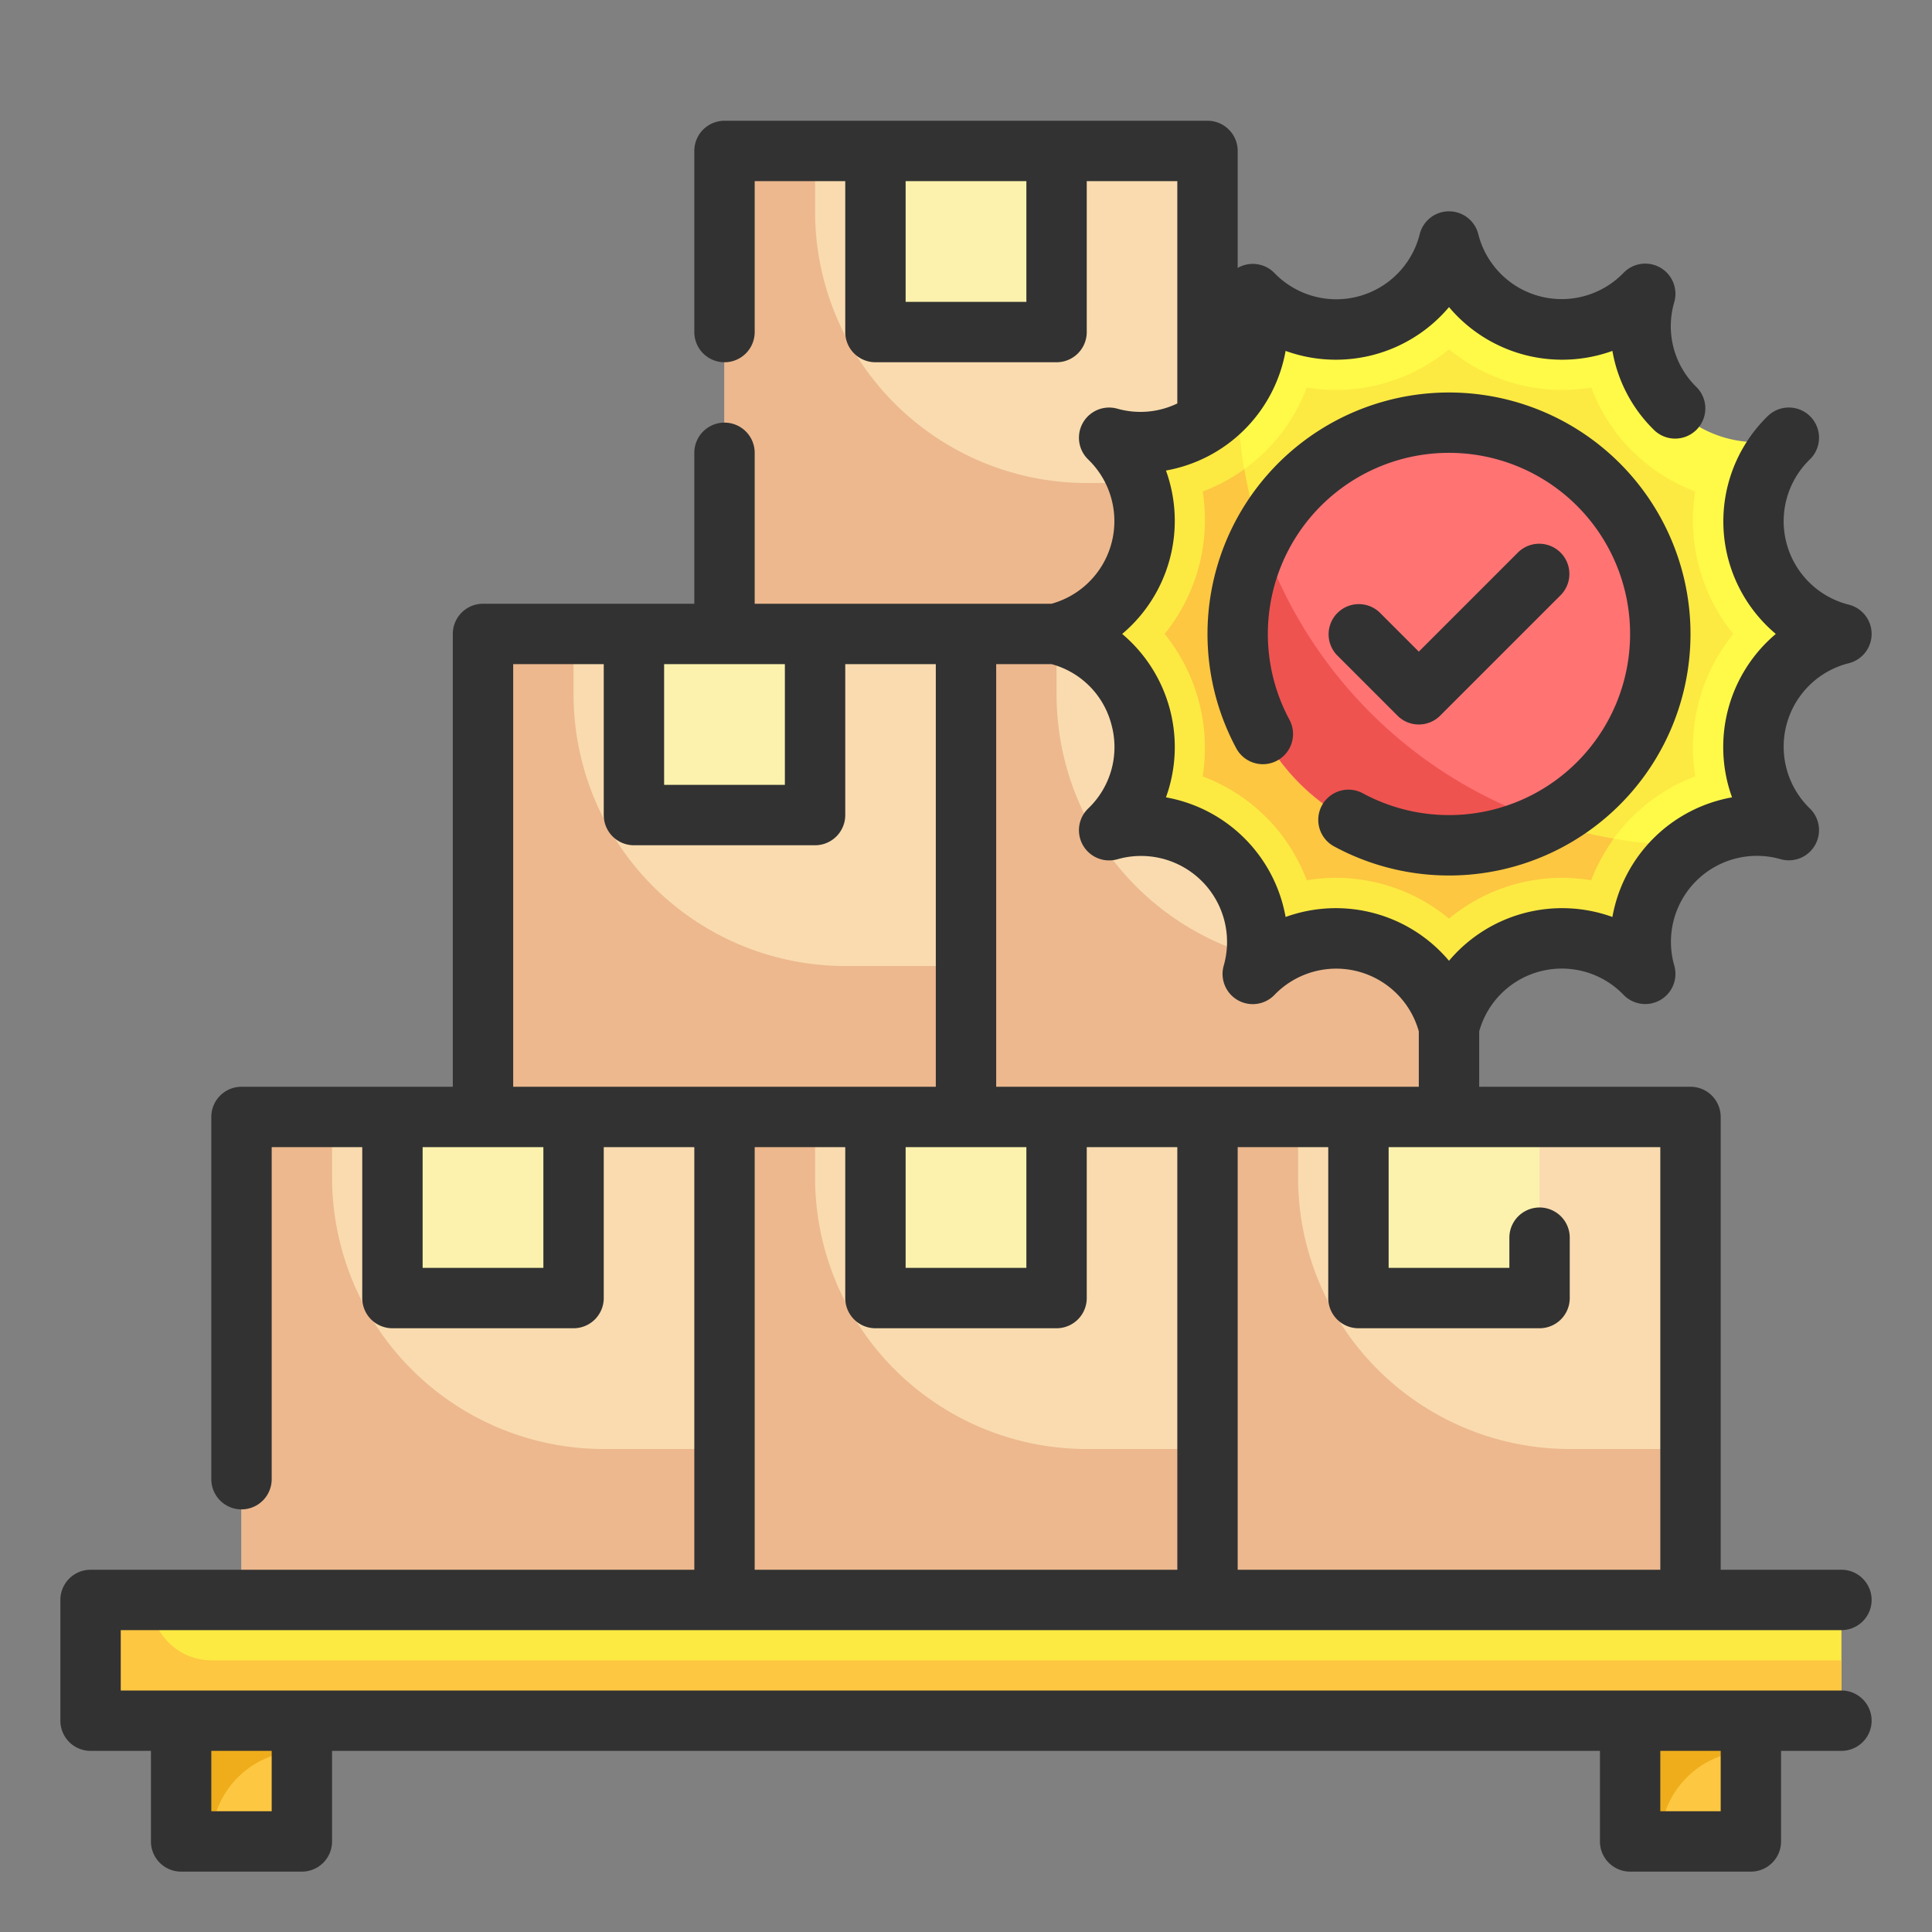 <svg height="512" viewBox="0 0 64 64" width="512" xmlns="http://www.w3.org/2000/svg"><rect x="0" y="0" width="64" height="64" fill="#808080" stroke="none"/><g id="Fill_Outline" data-name="Fill Outline"><g id="Color"><path d="m3 53h58v4h-58z" fill="#fcea42"/><path d="m6 57h4v4h-4z" fill="#fdc741"/><path d="m54 57h4v4h-4z" fill="#fdc741"/><path d="m24 5h16v16h-16z" fill="#f9dbaf"/><path d="m29 5h6v6h-6z" fill="#fcf2ad"/><path d="m40 16v5h-16v-16h3v2a9 9 0 0 0 9 9z" fill="#edb88e"/><path d="m16 21h16v16h-16z" fill="#f9dbaf"/><path d="m21 21h6v6h-6z" fill="#fcf2ad"/><path d="m32 32v5h-16v-16h3v2a9 9 0 0 0 9 9z" fill="#edb88e"/><path d="m32 21h16v16h-16z" fill="#f9dbaf"/><path d="m37 21h6v6h-6z" fill="#fcf2ad"/><path d="m48 32v5h-16v-16h3v2a9 9 0 0 0 9 9z" fill="#edb88e"/><path d="m8 37h16v16h-16z" fill="#f9dbaf"/><path d="m13 37h6v6h-6z" fill="#fcf2ad"/><path d="m24 48v5h-16v-16h3v2a9 9 0 0 0 9 9z" fill="#edb88e"/><path d="m24 37h16v16h-16z" fill="#f9dbaf"/><path d="m29 37h6v6h-6z" fill="#fcf2ad"/><path d="m40 48v5h-16v-16h3v2a9 9 0 0 0 9 9z" fill="#edb88e"/><path d="m40 37h16v16h-16z" fill="#f9dbaf"/><path d="m45 37h6v6h-6z" fill="#fcf2ad"/><path d="m56 48v5h-16v-16h3v2a9 9 0 0 0 9 9z" fill="#edb88e"/><path d="m48 8a3.849 3.849 0 0 0 6.5 1.742 3.849 3.849 0 0 0 4.758 4.758 3.849 3.849 0 0 0 1.742 6.5 3.849 3.849 0 0 0 -1.742 6.5 3.849 3.849 0 0 0 -4.758 4.758 3.849 3.849 0 0 0 -6.5 1.742 3.849 3.849 0 0 0 -6.5-1.742 3.849 3.849 0 0 0 -4.758-4.758 3.849 3.849 0 0 0 -1.742-6.5 3.849 3.849 0 0 0 1.742-6.5 3.849 3.849 0 0 0 4.758-4.758 3.849 3.849 0 0 0 6.5-1.742z" fill="#fffa48"/><path d="m54.5 32.26a3.842 3.842 0 0 0 -6.5 1.74 3.842 3.842 0 0 0 -6.5-1.74 4.131 4.131 0 0 0 .15-1.08 3.847 3.847 0 0 0 -4.91-3.68 3.842 3.842 0 0 0 -1.74-6.5 3.842 3.842 0 0 0 1.74-6.5 4.131 4.131 0 0 0 1.08.15 3.8 3.8 0 0 0 3.18-1.72v.07a15.005 15.005 0 0 0 15 15h.07a3.809 3.809 0 0 0 -1.57 4.26z" fill="#fcea42"/><path d="m48 30.432a5.889 5.889 0 0 0 -4.712-1.27 5.83 5.83 0 0 0 -.811-1.474 5.917 5.917 0 0 0 -2.635-1.97 5.973 5.973 0 0 0 -1.26-4.718 5.973 5.973 0 0 0 1.26-4.718 5.916 5.916 0 0 0 2.635-1.969 5.853 5.853 0 0 0 .811-1.475 5.888 5.888 0 0 0 .961.079 5.863 5.863 0 0 0 3.751-1.349 5.889 5.889 0 0 0 4.712 1.27 5.853 5.853 0 0 0 .811 1.475 5.916 5.916 0 0 0 2.635 1.969 5.973 5.973 0 0 0 1.26 4.718 5.979 5.979 0 0 0 -1.261 4.718 5.914 5.914 0 0 0 -2.634 1.97 5.83 5.83 0 0 0 -.811 1.474 5.889 5.889 0 0 0 -4.712 1.27z" fill="#fcea42"/><path d="m53.46 27.78a6.158 6.158 0 0 0 -.75 1.38 6.017 6.017 0 0 0 -.96-.08 5.876 5.876 0 0 0 -3.75 1.35 5.876 5.876 0 0 0 -3.75-1.35 6.017 6.017 0 0 0 -.96.08 6.223 6.223 0 0 0 -.81-1.47 5.894 5.894 0 0 0 -2.64-1.97 6.006 6.006 0 0 0 -1.26-4.72 6.006 6.006 0 0 0 1.26-4.72 5.745 5.745 0 0 0 1.38-.74 14.984 14.984 0 0 0 12.24 12.24z" fill="#fdc741"/><circle cx="48" cy="21" fill="#ff7373" r="7"/><path d="m51.22 27.22a7.007 7.007 0 0 1 -9.44-9.44 15.022 15.022 0 0 0 9.44 9.44z" fill="#ef5350"/><path d="m61 55v2h-58v-4h2a2.006 2.006 0 0 0 2 2z" fill="#fdc741"/><g fill="#efad1b"><path d="m58 57v1a3 3 0 0 0 -3 3h-1v-4z"/><path d="m10 57v1a3 3 0 0 0 -3 3h-1v-4z"/></g></g><g id="Outline_copy" fill="#323232" data-name="Outline copy"><path d="m61 54a1 1 0 0 0 0-2h-4v-15a1 1 0 0 0 -1-1h-7v-1.834a2.84 2.84 0 0 1 4.781-1.212 1 1 0 0 0 1.681-.971 2.848 2.848 0 0 1 3.521-3.522 1 1 0 0 0 .97-1.68 2.85 2.85 0 0 1 1.29-4.811 1 1 0 0 0 0-1.94 2.85 2.85 0 0 1 -1.29-4.811 1 1 0 1 0 -1.391-1.438 4.869 4.869 0 0 0 .264 7.219 4.9 4.9 0 0 0 -1.45 5.413 4.9 4.9 0 0 0 -3.963 3.963 4.9 4.9 0 0 0 -5.413 1.451 4.9 4.9 0 0 0 -5.413-1.451 4.9 4.9 0 0 0 -3.963-3.963 4.9 4.9 0 0 0 -1.45-5.413 4.9 4.9 0 0 0 1.45-5.413 4.9 4.9 0 0 0 3.963-3.963 4.9 4.9 0 0 0 5.413-1.451 4.9 4.9 0 0 0 5.413 1.451 4.814 4.814 0 0 0 1.359 2.6 1 1 0 1 0 1.414-1.414 2.813 2.813 0 0 1 -.724-2.8 1 1 0 0 0 -1.681-.971 2.849 2.849 0 0 1 -4.811-1.282 1 1 0 0 0 -1.94 0 2.849 2.849 0 0 1 -4.811 1.289 1 1 0 0 0 -1.219-.17v-3.876a1 1 0 0 0 -1-1h-16a1 1 0 0 0 -1 1v6a1 1 0 0 0 2 0v-5h3v5a1 1 0 0 0 1 1h6a1 1 0 0 0 1-1v-5h3v7.365a2.809 2.809 0 0 1 -1.984.174 1 1 0 0 0 -.97 1.68 2.839 2.839 0 0 1 -1.214 4.781h-9.832v-5a1 1 0 0 0 -2 0v5h-7a1 1 0 0 0 -1 1v15h-7a1 1 0 0 0 -1 1v12a1 1 0 0 0 2 0v-11h3v5a1 1 0 0 0 1 1h6a1 1 0 0 0 1-1v-5h3v14h-20a1 1 0 0 0 -1 1v4a1 1 0 0 0 1 1h2v3a1 1 0 0 0 1 1h4a1 1 0 0 0 1-1v-3h42v3a1 1 0 0 0 1 1h4a1 1 0 0 0 1-1v-3h2a1 1 0 0 0 0-2h-57v-2zm-27-44h-4v-4h4zm21 42h-14v-14h3v5a1 1 0 0 0 1 1h6a1 1 0 0 0 1-1v-2a1 1 0 0 0 -2 0v1h-4v-4h9zm-18.183-28a2.811 2.811 0 0 1 -.771 2.784 1 1 0 0 0 .97 1.68 2.849 2.849 0 0 1 3.522 3.522 1 1 0 0 0 1.681.971 2.84 2.84 0 0 1 4.781 1.209v1.834h-14v-14h1.832a2.8 2.8 0 0 1 1.985 2zm-6.817 14h4v4h-4zm-4-16v4h-4v-4zm-8 20h-4v-4h4zm-1-6v-14h3v5a1 1 0 0 0 1 1h6a1 1 0 0 0 1-1v-5h3v14zm8 2h3v5a1 1 0 0 0 1 1h6a1 1 0 0 0 1-1v-5h3v14h-14zm32 20v2h-2v-2zm-48 0v2h-2v-2z"/><path d="m44.193 28.038a8 8 0 1 0 -3.23-3.231 1 1 0 0 0 1.758-.953 6 6 0 1 1 2.425 2.425 1 1 0 0 0 -.953 1.759z"/><path d="m46.293 23.707a1 1 0 0 0 1.414 0l4-4a1 1 0 0 0 -1.414-1.414l-3.293 3.293-1.293-1.293a1 1 0 0 0 -1.414 1.414z"/></g></g></svg>